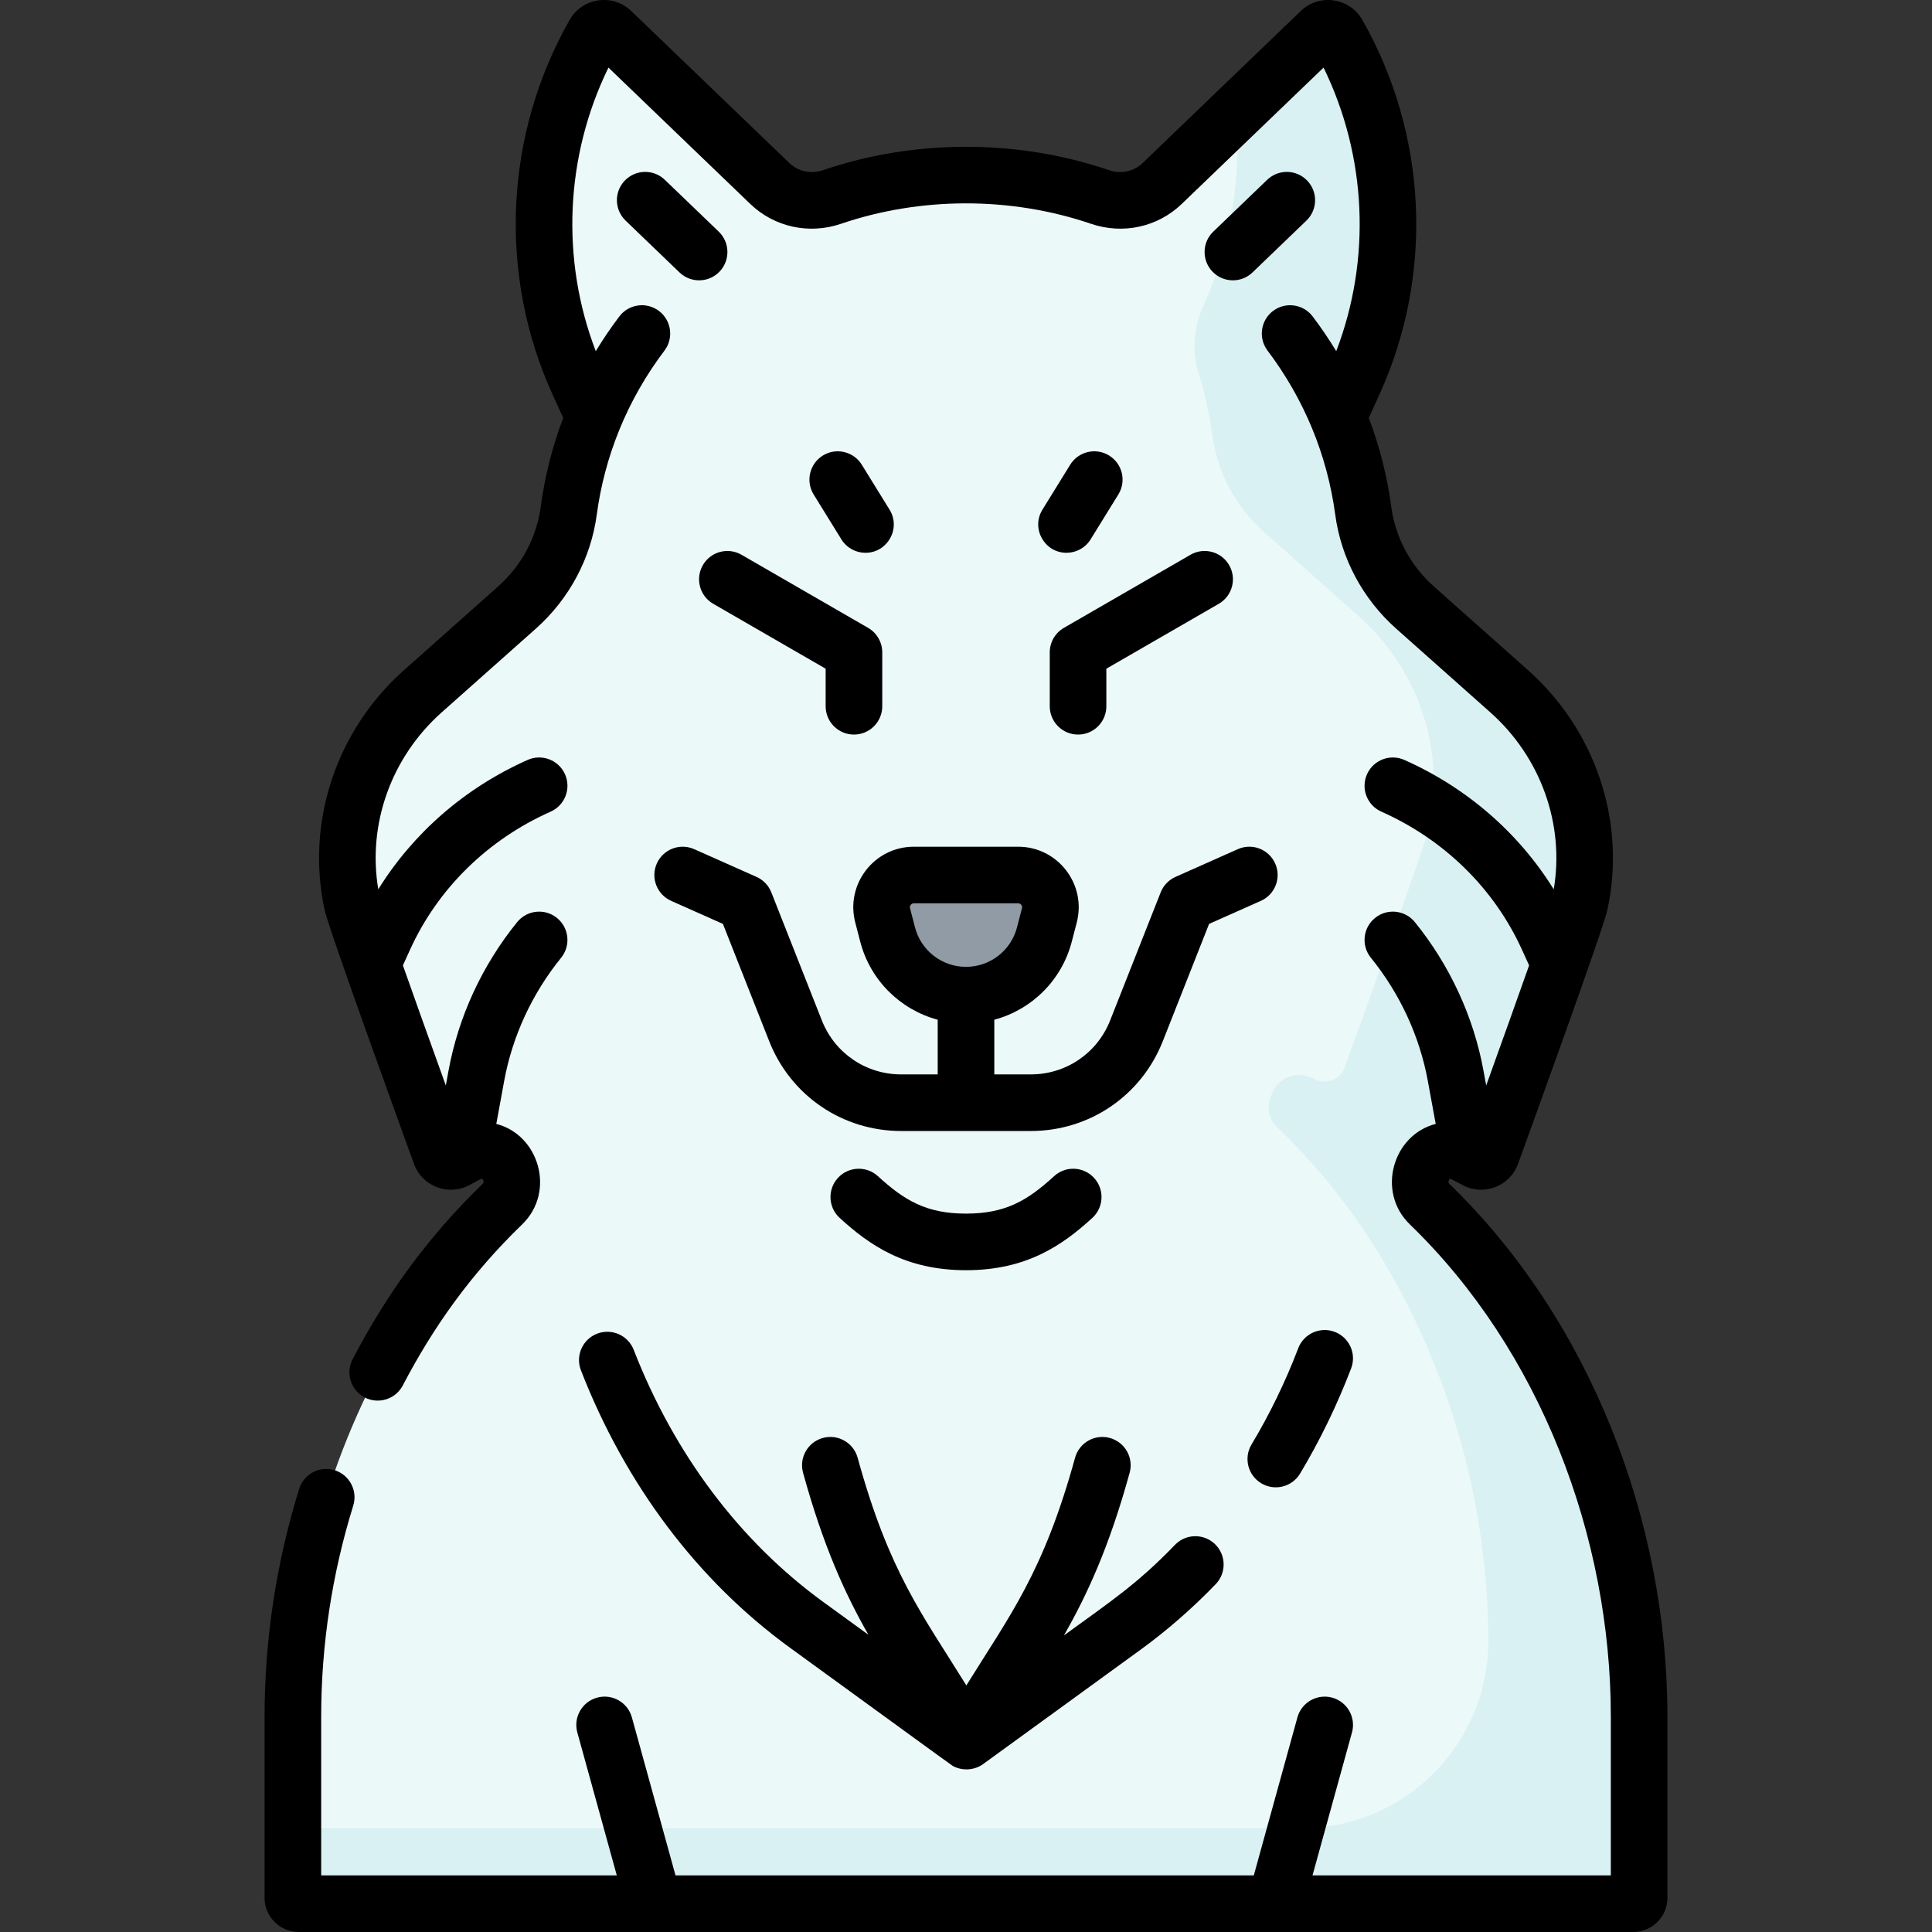 <svg id="Capa_1" enable-background="new 0 0 512.001 512.001" height="512" viewBox="0 0 512.001 512.001" width="512" xmlns="http://www.w3.org/2000/svg"><rect x="0" y="0" width="512.001" height="512.001" fill="#333333" stroke="none"/><g><path d="m406.677 354.299c-7.725-13.046-17.116-24.843-27.831-35.199-2.149-2.078-2.988-5.163-2.195-8.045 1.494-5.432 6.785-7.709 11.757-5.061l2.735 1.457c1.564.833 3.499.097 4.103-1.569 4.717-13.01 22.483-62.126 23.393-66.303 4.5-20.657-2.601-42.074-18.693-56.384l-24.957-22.192c-7.558-6.721-12.389-15.803-13.708-25.635-1.165-8.688-3.442-17.003-6.681-24.818l4.184-9.214c13.518-29.766 11.935-63.898-4.283-92.382-.927-1.628-3.214-1.951-4.578-.64l-41.955 40.336c-4.299 4.133-10.673 5.52-16.397 3.569-11.156-3.801-23.139-5.844-35.569-5.807-12.43-.036-24.413 2.007-35.569 5.807-5.725 1.95-12.098.564-16.397-3.569l-41.958-40.336c-1.364-1.311-3.651-.988-4.578.64-16.218 28.484-17.801 62.615-4.283 92.382l4.184 9.214c-3.239 7.815-5.516 16.13-6.681 24.818-1.319 9.832-6.149 18.914-13.708 25.635l-24.957 22.192c-16.093 14.31-23.193 35.727-18.693 56.384.91 4.177 18.676 53.293 23.393 66.303.604 1.665 2.539 2.401 4.103 1.569l2.735-1.457c4.972-2.648 10.263-.37 11.757 5.061.793 2.882-.046 5.968-2.195 8.045-10.715 10.356-20.106 22.153-27.831 35.199-18.159 30.665-27.709 65.366-27.709 100.678v47.987c0 .849.714 1.537 1.594 1.537h353.584c.88 0 1.594-.688 1.594-1.537v-47.987c0-35.312-9.551-70.013-27.71-100.678z" fill="#ecf9f9"/><path d="m406.677 354.299c-7.725-13.046-17.116-24.843-27.831-35.199-2.149-2.078-2.988-5.163-2.195-8.045 1.494-5.432 6.785-7.709 11.757-5.061l2.735 1.457c1.564.833 3.499.097 4.103-1.569 4.717-13.01 22.483-62.126 23.393-66.303 4.5-20.657-2.601-42.074-18.693-56.384l-24.957-22.192c-7.558-6.721-12.389-15.803-13.708-25.635-1.165-8.688-3.442-17.003-6.681-24.818l4.184-9.214c13.518-29.766 11.935-63.898-4.283-92.382-.927-1.628-3.214-1.951-4.578-.64l-22.463 21.596c1.627 17.351-1.239 35.049-8.676 51.425-2.537 5.588-2.91 11.908-1.09 17.769 1.629 5.244 2.837 10.676 3.587 16.263 1.319 9.832 6.149 18.914 13.708 25.635l24.957 22.192c16.093 14.31 23.193 35.727 18.693 56.384-.852 3.91-16.47 47.187-22.334 63.381-1.16 3.204-4.889 4.636-7.897 3.034-4.972-2.648-10.263-.37-11.757 5.061-1.005 2.636-.335 5.617 1.701 7.57 10.92 10.47 20.481 22.428 28.325 35.674 18.159 30.665 27.709 65.366 27.709 100.678 0 27.352-22.173 49.524-49.524 49.524h-267.248v18.463c0 .849.714 1.537 1.594 1.537h353.584c.88 0 1.594-.688 1.594-1.537v-47.987c.001-35.311-9.55-70.012-27.709-100.677z" fill="#daf1f4"/><path d="m256.001 263.726c-9.777 0-18.318-6.607-20.775-16.07l-1.314-5.062c-1.407-5.418 2.683-10.706 8.281-10.706h27.615c5.598 0 9.688 5.287 8.281 10.706l-1.314 5.062c-2.457 9.463-10.998 16.07-20.774 16.07z" fill="#909ba5"/><path d="m279.353 311.694c-7.041 6.438-12.848 9.926-23.353 9.926s-16.312-3.489-23.353-9.926c-3.056-2.794-7.801-2.583-10.596.474s-2.583 7.801.475 10.596c7.87 7.196 17.373 13.856 33.474 13.856s25.604-6.66 33.474-13.856c3.058-2.795 3.27-7.539.475-10.596-2.796-3.058-7.541-3.269-10.596-.474z"/><path d="m174.061 228.839c-1.684 3.784.02 8.217 3.804 9.901l13.716 6.103 12.264 31.08c5.706 14.461 19.439 23.806 34.986 23.806h34.34c15.547 0 29.28-9.344 34.986-23.806l12.264-31.08 13.716-6.103c3.784-1.684 5.487-6.117 3.804-9.901-1.684-3.785-6.119-5.488-9.901-3.803l-16.518 7.35c-1.796.799-3.206 2.271-3.928 4.099l-13.39 33.933c-3.431 8.694-11.687 14.312-21.033 14.312h-9.67v-14.49c9.887-2.65 17.868-10.429 20.533-20.699l1.315-5.063c2.639-10.167-5.03-20.09-15.541-20.09h-27.615c-10.503 0-18.182 9.915-15.54 20.091l1.313 5.061c2.666 10.271 10.647 18.05 20.534 20.7v14.489h-9.67c-9.347 0-17.603-5.618-21.033-14.312l-13.39-33.933c-.722-1.828-2.132-3.3-3.928-4.099l-16.518-7.35c-3.783-1.681-8.215.02-9.9 3.804zm68.424 16.932-1.313-5.061c-.174-.667.32-1.321 1.021-1.321h27.615c.7 0 1.196.652 1.022 1.321l-1.315 5.063c-1.598 6.155-7.155 10.454-13.515 10.454-6.359-.001-11.916-4.3-13.515-10.456z"/><path d="m190.471 61.385-14.287-13.736c-2.987-2.871-7.734-2.778-10.604.209-2.871 2.986-2.777 7.733.208 10.604l14.287 13.736c2.983 2.867 7.732 2.781 10.604-.209 2.871-2.985 2.778-7.733-.208-10.604z"/><path d="m331.926 72.198 14.287-13.736c2.985-2.871 3.079-7.619.208-10.604-2.871-2.986-7.616-3.078-10.604-.209l-14.287 13.736c-2.985 2.871-3.079 7.619-.208 10.604 2.861 2.977 7.607 3.089 10.604.209z"/><path d="m315.491 147.021-33.546 19.368c-2.32 1.34-3.75 3.815-3.75 6.495v14.286c0 4.142 3.357 7.5 7.5 7.5s7.5-3.358 7.5-7.5v-9.956l29.796-17.203c3.587-2.071 4.816-6.658 2.745-10.245-2.07-3.588-6.66-4.818-10.245-2.745z"/><path d="m229.364 146.497c5.814 0 9.474-6.425 6.374-11.443l-7.349-11.894c-2.178-3.524-6.798-4.615-10.323-2.438-3.523 2.177-4.615 6.799-2.438 10.322l7.349 11.894c1.418 2.296 3.873 3.559 6.387 3.559z"/><path d="m293.935 120.722c-3.524-2.177-8.146-1.087-10.323 2.438l-7.349 11.894c-3.095 5.01.551 11.443 6.374 11.443 2.514 0 4.969-1.263 6.388-3.559l7.349-11.894c2.176-3.523 1.085-8.145-2.439-10.322z"/><path d="m186.265 149.766c-2.071 3.587-.842 8.174 2.745 10.245l29.796 17.203v9.956c0 4.142 3.357 7.5 7.5 7.5s7.5-3.358 7.5-7.5v-14.286c0-2.68-1.43-5.155-3.75-6.495l-33.546-19.368c-3.59-2.073-8.175-.842-10.245 2.745z"/><path d="m93.612 399.005c1.228-3.956-.984-8.158-4.94-9.385-3.961-1.228-8.158.985-9.386 4.941-6.085 19.614-9.171 39.941-9.171 60.416v47.987c0 4.983 4.079 9.037 9.094 9.037h353.584c5.015 0 9.094-4.054 9.094-9.037v-47.987c0-52.198-20.633-105.318-57.828-141.27-.175-.169-.242-.422-.176-.663.121-.441.282-.638.286-.654.295-.048.654.191 3.448 1.679 5.578 2.973 12.515.332 14.68-5.631 1.864-5.141 22.518-61.978 23.67-67.263 5.052-23.19-3.01-47.554-21.038-63.584l-24.956-22.192c-6.179-5.494-10.177-12.962-11.258-21.028-1.085-8.083-3.09-16.013-5.969-23.62l2.867-6.313c14.415-31.743 12.697-68.825-4.595-99.193-3.345-5.877-11.4-7.039-16.294-2.336l-41.955 40.337c-2.271 2.184-5.721 2.918-8.779 1.876-24.863-8.471-52.149-8.118-75.979 0-3.063 1.042-6.508.306-8.779-1.877l-41.956-40.339c-4.895-4.702-12.949-3.537-16.293 2.337-17.292 30.369-19.01 67.451-4.595 99.194l2.867 6.313c-2.879 7.606-4.884 15.536-5.969 23.621-1.081 8.065-5.079 15.533-11.257 21.027l-24.957 22.192c-18.028 16.03-26.09 40.395-21.038 63.585 1.145 5.253 21.841 62.22 23.671 67.266 2.16 5.948 9.091 8.606 14.678 5.629.008-.004 2.63-1.401 2.735-1.457.403-.215.657-.234.671-.242.047.034.208.231.329.672.066.24-.001.494-.176.663-14.801 14.305-25.681 29.637-34.488 46.499-1.918 3.671-.496 8.203 3.175 10.12 3.671 1.918 8.203.498 10.12-3.175 8.08-15.469 17.999-29.496 31.617-42.659 8.99-8.688 4.448-23.782-6.842-26.64l2.09-11.393c2.175-11.856 7.394-23.144 15.093-32.643 2.607-3.218 2.113-7.941-1.104-10.549-3.221-2.609-7.942-2.112-10.55 1.104-9.274 11.444-15.565 25.062-18.192 39.38l-.717 3.909c-4.548-12.616-8.428-23.478-11.37-31.82l1.905-4.188c7.353-16.166 20.581-29.148 37.248-36.556 3.785-1.682 5.49-6.114 3.808-9.899-1.683-3.786-6.113-5.488-9.899-3.808-16.559 7.359-30.307 19.333-39.588 34.29-2.905-17.201 3.406-34.979 16.793-46.882l24.958-22.192c8.86-7.88 14.598-18.62 16.156-30.242 2.038-15.191 7.909-30.184 17.938-43.45 2.498-3.304 1.845-8.008-1.46-10.506-3.306-2.498-8.008-1.844-10.505 1.46-2.241 2.964-4.324 6.035-6.243 9.196-9.329-24.335-8.104-51.68 3.36-75.15l37.591 36.141c6.369 6.123 15.569 8.139 24.014 5.262 20.918-7.127 44.808-7.322 66.303 0 8.442 2.876 17.646.861 24.014-5.262l37.591-36.141c11.463 23.469 12.689 50.815 3.36 75.15-1.918-3.162-4.002-6.232-6.243-9.196-2.497-3.304-7.203-3.957-10.505-1.46-3.305 2.498-3.958 7.202-1.46 10.506 9.672 12.794 15.821 27.67 17.938 43.449 1.559 11.623 7.296 22.363 16.157 30.243l24.957 22.192c13.399 11.915 19.71 29.715 16.795 46.885-9.281-14.958-23.029-26.933-39.59-34.293-3.783-1.681-8.217.021-9.899 3.808-1.683 3.785.022 8.217 3.808 9.899 16.667 7.408 29.896 20.39 37.248 36.556l1.905 4.187c-2.944 8.348-6.823 19.209-11.37 31.821l-.717-3.91c-2.627-14.318-8.918-27.936-18.192-39.38-2.607-3.217-7.329-3.714-10.55-1.104-3.218 2.608-3.712 7.331-1.104 10.549 7.699 9.499 12.918 20.787 15.093 32.643l2.09 11.393c-11.335 2.869-15.808 17.976-6.842 26.639 34.427 33.28 53.252 82.597 53.252 130.484v42.024h-79.059l10.459-37.876c1.103-3.993-1.24-8.123-5.233-9.226-3.998-1.104-8.124 1.242-9.226 5.233l-11.561 41.868h-153.252l-11.561-41.868c-1.102-3.993-5.228-6.338-9.226-5.233-3.993 1.103-6.336 5.233-5.233 9.226l10.459 37.876h-78.341v-42.024c0-18.963 2.858-37.794 8.497-55.968z"/><path d="m334.245 393.088c3.565 2.14 8.167.966 10.29-2.571 5.256-8.757 9.807-18.133 13.527-27.868 1.479-3.869-.459-8.205-4.328-9.683-3.87-1.479-8.206.459-9.684 4.329-3.407 8.917-7.571 17.497-12.377 25.502-2.131 3.552-.98 8.159 2.572 10.291z"/><path d="m158.225 353.443c-3.86 1.502-5.771 5.849-4.27 9.709 11.808 30.345 30.974 55.773 55.426 73.538 46.568 33.829 42.783 31.16 43.536 31.51 2.43 1.137 5.396.916 7.657-.726l41.669-30.27c7.047-5.12 13.754-10.971 19.938-17.392 2.873-2.983 2.783-7.731-.2-10.604-2.983-2.874-7.732-2.784-10.604.2-9.941 10.323-17.139 15.072-29.43 24.001 6.146-10.743 11.994-23.411 17.421-43.108 1.101-3.994-1.245-8.123-5.238-9.223-3.998-1.099-8.123 1.245-9.223 5.238-8.411 30.531-17.349 41.828-28.813 60.34-11.72-18.926-20.412-29.851-28.812-60.34-1.1-3.993-5.226-6.337-9.223-5.238-3.993 1.1-6.339 5.229-5.238 9.223 5.396 19.587 11.208 32.222 17.317 42.927l-11.939-8.673c-22.12-16.07-39.501-39.184-50.264-66.842-1.503-3.86-5.848-5.769-9.71-4.27z"/></g></svg>